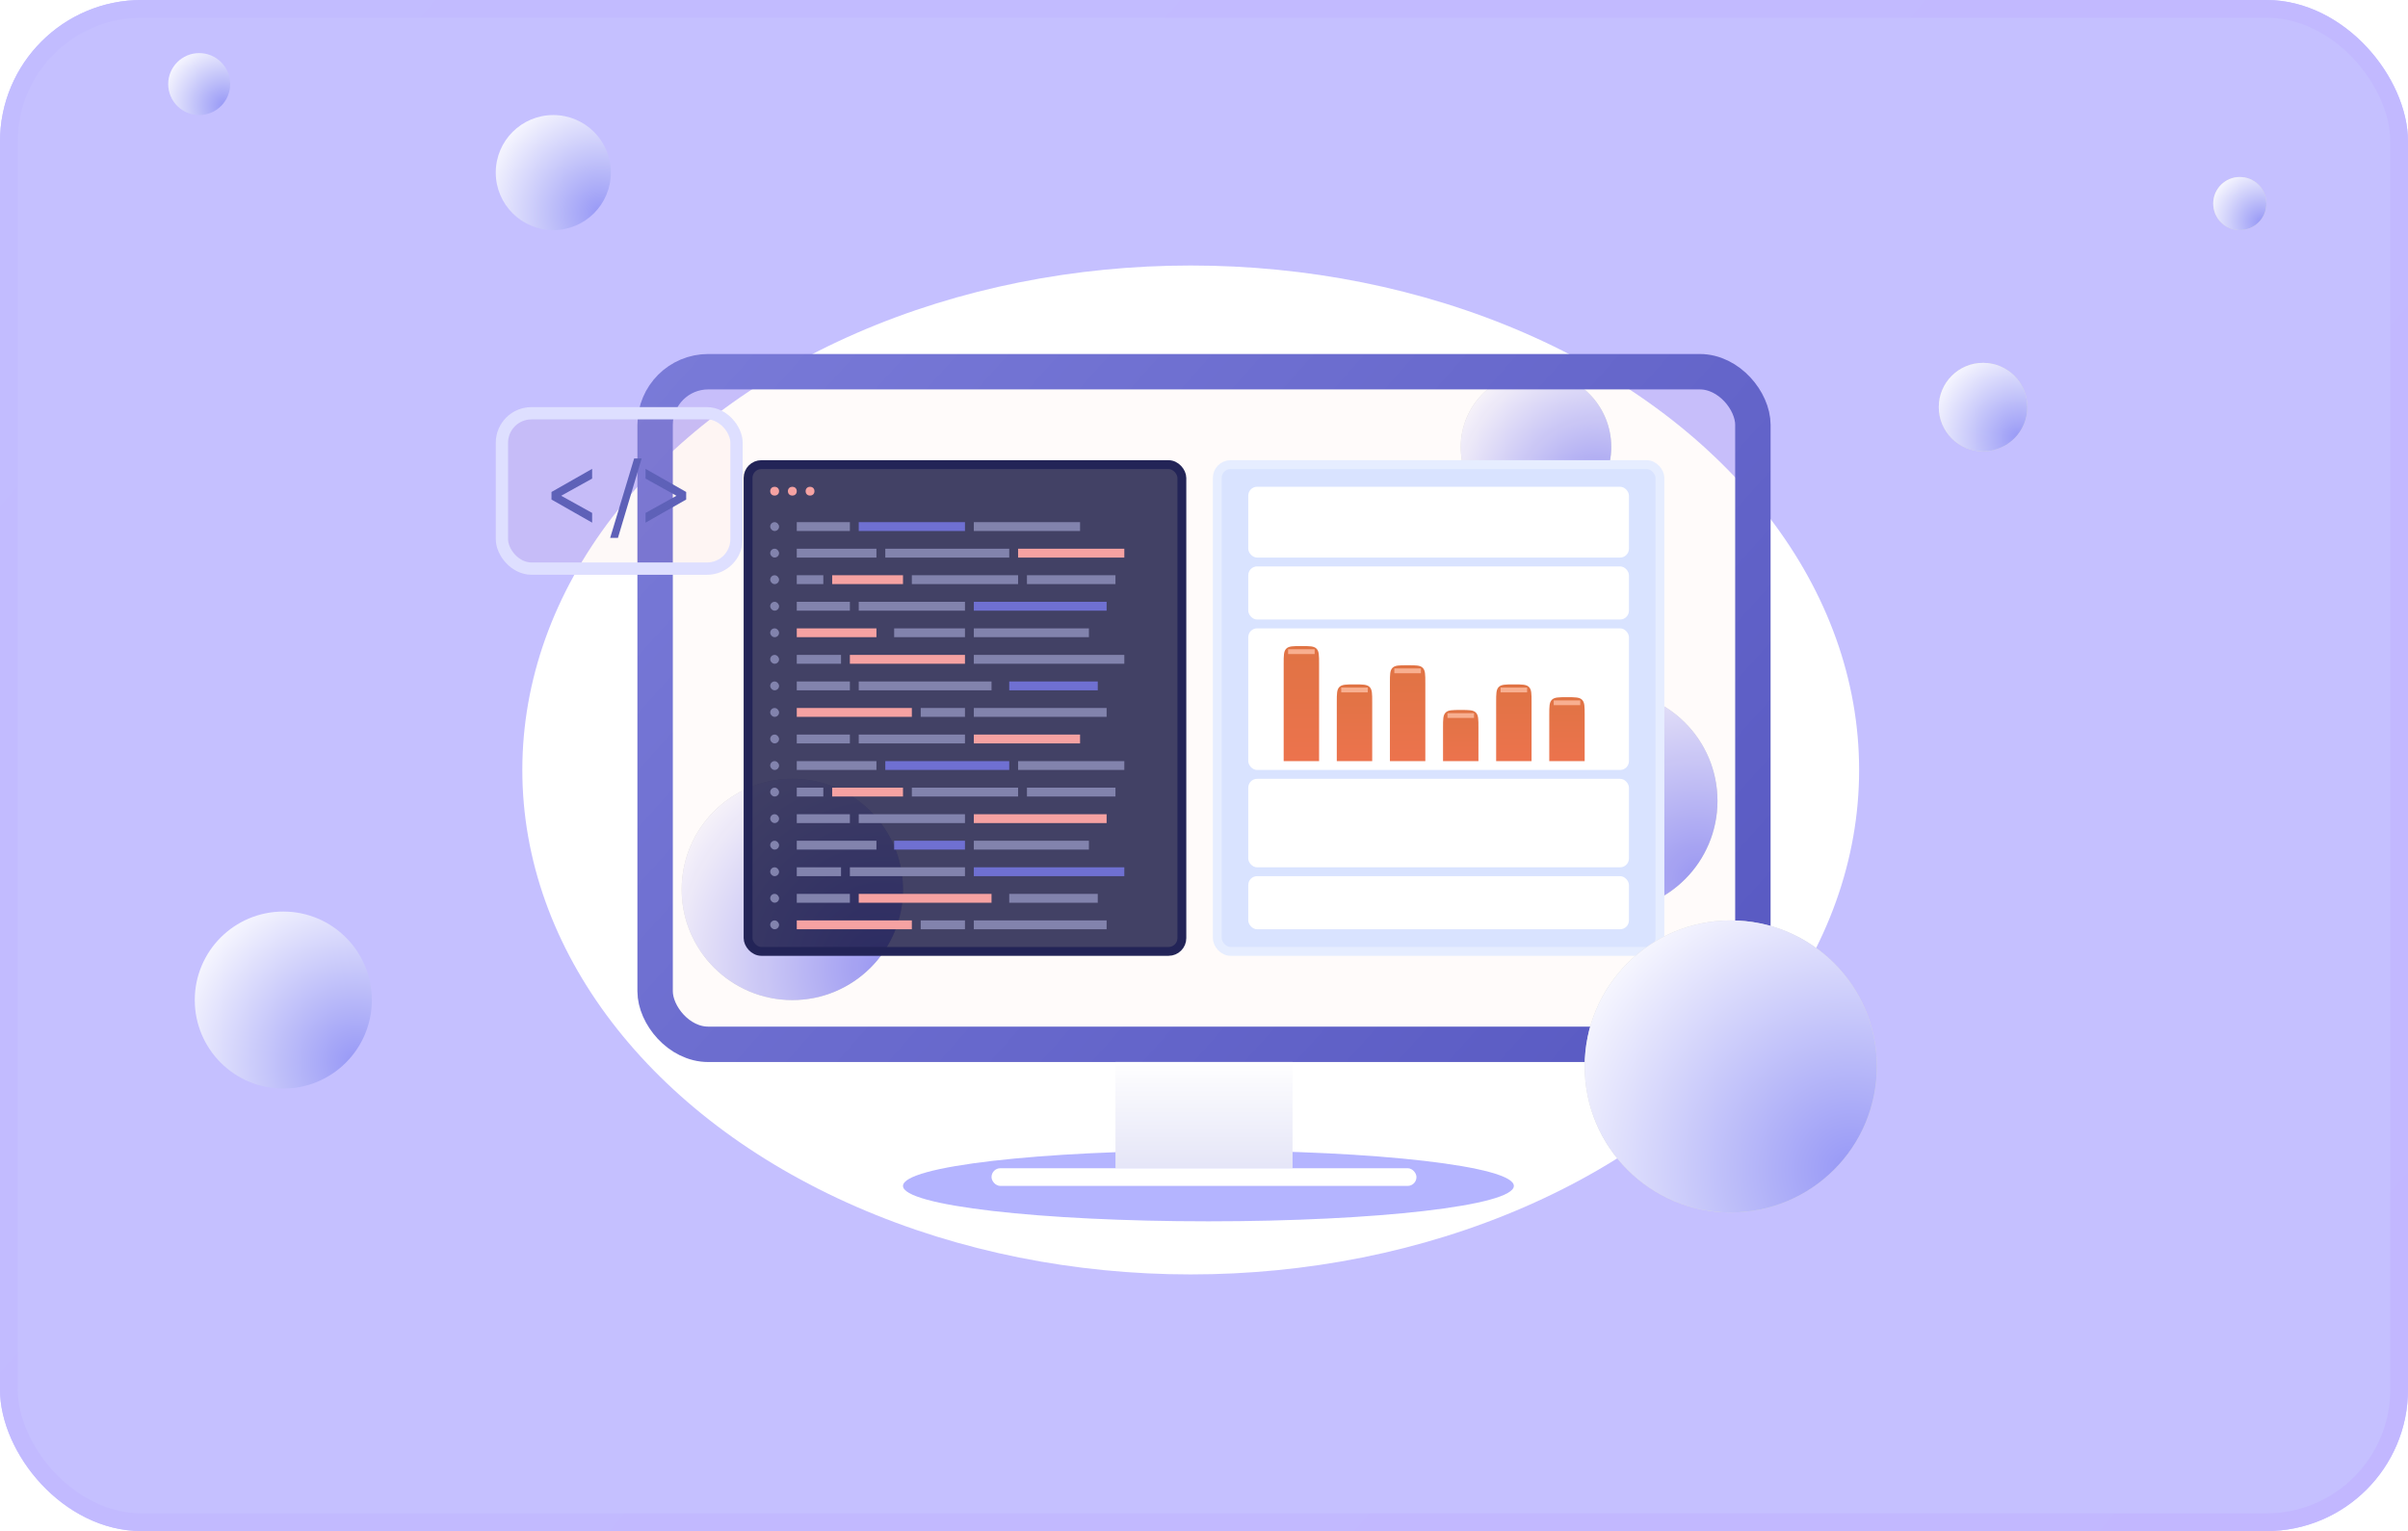 <svg width="272" height="173" viewBox="0 0 272 173" fill="none" xmlns="http://www.w3.org/2000/svg">
  <g clip-path="url(#clip0_816_3405)">
    <rect width="272" height="173" rx="16" fill="#C5C0FF" />
    <g filter="url(#filter0_f_816_3405)">
      <ellipse cx="134.5" cy="87" rx="75.5" ry="57" fill="white" />
    </g>
    <g filter="url(#filter1_f_816_3405)">
      <circle cx="224" cy="46" r="5" fill="#D9D9D9" />
      <circle cx="224" cy="46" r="5" fill="url(#paint0_radial_816_3405)" />
    </g>
    <g filter="url(#filter2_f_816_3405)">
      <circle cx="253" cy="23" r="3" fill="#D9D9D9" />
      <circle cx="253" cy="23" r="3" fill="url(#paint1_radial_816_3405)" />
    </g>
    <circle cx="32" cy="113" r="10" fill="url(#paint2_radial_816_3405)" />
    <g filter="url(#filter3_f_816_3405)">
      <circle cx="62.5" cy="19.5" r="6.5" fill="url(#paint3_radial_816_3405)" />
    </g>
    <g filter="url(#filter4_f_816_3405)">
      <circle cx="22.5" cy="9.5" r="3.5" fill="url(#paint4_radial_816_3405)" />
    </g>
    <circle cx="173.5" cy="50.5" r="8.5" fill="#D9D9D9" />
    <circle cx="173.5" cy="50.5" r="8.5" fill="url(#paint5_radial_816_3405)" />
    <circle cx="89.5" cy="100.5" r="12.5" fill="#D9D9D9" />
    <circle cx="89.5" cy="100.5" r="12.5" fill="url(#paint6_radial_816_3405)" />
    <circle cx="181.5" cy="90.5" r="12.5" fill="#D9D9D9" />
    <circle cx="181.5" cy="90.5" r="12.5" fill="url(#paint7_radial_816_3405)" />
    <g filter="url(#filter5_f_816_3405)">
      <ellipse cx="136.5" cy="134" rx="34.5" ry="4" fill="#B4B4FF" />
    </g>
    <g filter="url(#filter6_b_816_3405)">
      <rect x="72" y="40" width="128" height="80" rx="8" fill="#EA744B" fill-opacity="0.03" />
      <rect x="74" y="42" width="124" height="76" rx="6" stroke="url(#paint8_linear_816_3405)" stroke-width="4" />
    </g>
    <rect x="126" y="120" width="20" height="12" fill="white" />
    <rect x="126" y="120" width="20" height="12" fill="url(#paint9_linear_816_3405)" fill-opacity="0.1" />
    <rect x="112" y="132" width="48" height="2" rx="1" fill="white" />
    <rect x="84.5" y="52.5" width="49" height="55" rx="1.5" fill="#0D0E3B" fill-opacity="0.78" stroke="#232457" />
    <rect x="137.5" y="52.5" width="50" height="55" rx="1.5" fill="#D9E3FF" stroke="#E6EDFF" />
    <circle cx="195.5" cy="120.5" r="16.5" fill="#D9D9D9" />
    <circle cx="195.5" cy="120.5" r="16.5" fill="url(#paint10_radial_816_3405)" />
    <circle cx="87.5" cy="55.5" r="0.5" fill="#F6A2A2" />
    <circle cx="89.5" cy="55.5" r="0.5" fill="#F6A2A2" />
    <circle cx="91.5" cy="55.5" r="0.5" fill="#F6A2A2" />
    <rect x="87" y="59" width="1" height="1" rx="0.5" fill="#8283AD" />
    <rect x="90" y="59" width="6" height="1" fill="#8283AD" />
    <rect x="90" y="83" width="6" height="1" fill="#8283AD" />
    <rect x="90" y="62" width="9" height="1" fill="#8283AD" />
    <rect x="90" y="86" width="9" height="1" fill="#8283AD" />
    <rect x="90" y="65" width="3" height="1" fill="#8283AD" />
    <rect x="90" y="89" width="3" height="1" fill="#8283AD" />
    <rect x="90" y="68" width="6" height="1" fill="#8283AD" />
    <rect x="90" y="92" width="6" height="1" fill="#8283AD" />
    <rect x="90" y="71" width="9" height="1" fill="#F6A2A2" />
    <rect x="90" y="95" width="9" height="1" fill="#8283AD" />
    <rect x="90" y="74" width="5" height="1" fill="#8283AD" />
    <rect x="90" y="98" width="5" height="1" fill="#8283AD" />
    <rect x="90" y="77" width="6" height="1" fill="#8283AD" />
    <rect x="90" y="101" width="6" height="1" fill="#8283AD" />
    <rect x="90" y="80" width="13" height="1" fill="#F6A2A2" />
    <rect x="90" y="104" width="13" height="1" fill="#F6A2A2" />
    <rect x="97" y="59" width="12" height="1" fill="#6F70D2" />
    <rect x="97" y="83" width="12" height="1" fill="#8283AD" />
    <rect x="100" y="62" width="14" height="1" fill="#8283AD" />
    <rect x="100" y="86" width="14" height="1" fill="#6F70D2" />
    <rect x="94" y="65" width="8" height="1" fill="#F6A2A2" />
    <rect x="94" y="89" width="8" height="1" fill="#F6A2A2" />
    <rect x="97" y="68" width="12" height="1" fill="#8283AD" />
    <rect x="97" y="92" width="12" height="1" fill="#8283AD" />
    <rect x="101" y="71" width="8" height="1" fill="#8283AD" />
    <rect x="101" y="95" width="8" height="1" fill="#6F70D2" />
    <rect x="96" y="74" width="13" height="1" fill="#F6A2A2" />
    <rect x="96" y="98" width="13" height="1" fill="#8283AD" />
    <rect x="97" y="77" width="15" height="1" fill="#8283AD" />
    <rect x="97" y="101" width="15" height="1" fill="#F6A2A2" />
    <rect x="104" y="80" width="5" height="1" fill="#8283AD" />
    <rect x="104" y="104" width="5" height="1" fill="#8283AD" />
    <rect x="110" y="59" width="12" height="1" fill="#8283AD" />
    <rect x="110" y="83" width="12" height="1" fill="#F6A2A2" />
    <rect x="115" y="62" width="12" height="1" fill="#F6A2A2" />
    <rect x="115" y="86" width="12" height="1" fill="#8283AD" />
    <rect x="103" y="65" width="12" height="1" fill="#8283AD" />
    <rect x="103" y="89" width="12" height="1" fill="#8283AD" />
    <rect x="116" y="65" width="10" height="1" fill="#8283AD" />
    <rect x="116" y="89" width="10" height="1" fill="#8283AD" />
    <rect x="110" y="68" width="15" height="1" fill="#6F70D2" />
    <rect x="110" y="92" width="15" height="1" fill="#F6A2A2" />
    <rect x="110" y="71" width="13" height="1" fill="#8283AD" />
    <rect x="110" y="95" width="13" height="1" fill="#8283AD" />
    <rect x="110" y="74" width="17" height="1" fill="#8283AD" />
    <rect x="110" y="98" width="17" height="1" fill="#6F70D2" />
    <rect x="114" y="77" width="10" height="1" fill="#6F70D2" />
    <rect x="114" y="101" width="10" height="1" fill="#8283AD" />
    <rect x="110" y="80" width="15" height="1" fill="#8283AD" />
    <rect x="110" y="104" width="15" height="1" fill="#8283AD" />
    <rect x="87" y="62" width="1" height="1" rx="0.5" fill="#8283AD" />
    <rect x="87" y="65" width="1" height="1" rx="0.5" fill="#8283AD" />
    <rect x="87" y="68" width="1" height="1" rx="0.5" fill="#8283AD" />
    <rect x="87" y="71" width="1" height="1" rx="0.5" fill="#8283AD" />
    <rect x="87" y="74" width="1" height="1" rx="0.5" fill="#8283AD" />
    <rect x="87" y="77" width="1" height="1" rx="0.5" fill="#8283AD" />
    <rect x="87" y="80" width="1" height="1" rx="0.5" fill="#8283AD" />
    <rect x="87" y="83" width="1" height="1" rx="0.5" fill="#8283AD" />
    <rect x="87" y="86" width="1" height="1" rx="0.5" fill="#8283AD" />
    <rect x="87" y="89" width="1" height="1" rx="0.5" fill="#8283AD" />
    <rect x="87" y="92" width="1" height="1" rx="0.5" fill="#8283AD" />
    <rect x="87" y="95" width="1" height="1" rx="0.5" fill="#8283AD" />
    <rect x="87" y="98" width="1" height="1" rx="0.5" fill="#8283AD" />
    <rect x="87" y="101" width="1" height="1" rx="0.5" fill="#8283AD" />
    <rect x="87" y="104" width="1" height="1" rx="0.5" fill="#8283AD" />
    <rect x="141" y="55" width="43" height="8" rx="1" fill="white" />
    <rect x="141" y="64" width="43" height="6" rx="1" fill="white" />
    <rect x="141" y="71" width="43" height="16" rx="1" fill="white" />
    <rect x="141" y="99" width="43" height="6" rx="1" fill="white" />
    <rect x="141" y="88" width="43" height="10" rx="1" fill="white" />
    <path
      d="M145 75C145 74.057 145 73.586 145.293 73.293C145.586 73 146.057 73 147 73C147.943 73 148.414 73 148.707 73.293C149 73.586 149 74.057 149 75V86H145V75Z"
      fill="url(#paint11_linear_816_3405)" />
    <path
      d="M151 79.333C151 78.391 151 77.919 151.293 77.626C151.586 77.333 152.057 77.333 153 77.333C153.943 77.333 154.414 77.333 154.707 77.626C155 77.919 155 78.391 155 79.333V86H151V79.333Z"
      fill="url(#paint12_linear_816_3405)" />
    <path
      d="M157 77.167C157 76.224 157 75.752 157.293 75.46C157.586 75.167 158.057 75.167 159 75.167C159.943 75.167 160.414 75.167 160.707 75.46C161 75.752 161 76.224 161 77.167V86H157V77.167Z"
      fill="url(#paint13_linear_816_3405)" />
    <path
      d="M169 79.333C169 78.391 169 77.919 169.293 77.626C169.586 77.333 170.057 77.333 171 77.333C171.943 77.333 172.414 77.333 172.707 77.626C173 77.919 173 78.391 173 79.333V86H169V79.333Z"
      fill="url(#paint14_linear_816_3405)" />
    <path
      d="M163 82.222C163 81.279 163 80.808 163.293 80.515C163.586 80.222 164.057 80.222 165 80.222C165.943 80.222 166.414 80.222 166.707 80.515C167 80.808 167 81.279 167 82.222V86H163V82.222Z"
      fill="url(#paint15_linear_816_3405)" />
    <path
      d="M175 80.778C175 79.835 175 79.364 175.293 79.071C175.586 78.778 176.057 78.778 177 78.778C177.943 78.778 178.414 78.778 178.707 79.071C179 79.364 179 79.835 179 80.778V86H175V80.778Z"
      fill="url(#paint16_linear_816_3405)" />
    <g filter="url(#filter7_f_816_3405)">
      <rect x="145.5" y="73.361" width="3" height="0.542" fill="#F8AF90" />
    </g>
    <g filter="url(#filter8_f_816_3405)">
      <rect x="151.5" y="77.694" width="3" height="0.542" fill="#F8AF90" />
    </g>
    <g filter="url(#filter9_f_816_3405)">
      <rect x="157.5" y="75.528" width="3" height="0.542" fill="#F8AF90" />
    </g>
    <g filter="url(#filter10_f_816_3405)">
      <rect x="163.5" y="80.583" width="3" height="0.542" fill="#F8AF90" />
    </g>
    <g filter="url(#filter11_f_816_3405)">
      <rect x="169.5" y="77.694" width="3" height="0.542" fill="#F8AF90" />
    </g>
    <g filter="url(#filter12_f_816_3405)">
      <rect x="175.5" y="79.139" width="3" height="0.542" fill="#F8AF90" />
    </g>
    <g filter="url(#filter13_b_816_3405)">
      <rect x="56" y="46" width="27.89" height="18.945" rx="4.03" fill="#EA744B" fill-opacity="0.04" />
      <rect x="56.694" y="46.694" width="26.501" height="17.556" rx="3.335" stroke="#DEDFFF"
        stroke-width="1.389" />
      <path
        d="M66.885 59.056L62.295 56.444V55.589L66.885 52.977V54.077L63.39 56.017L66.885 57.956V59.056ZM68.924 60.773L71.63 51.805H72.48L69.802 60.773H68.924ZM72.92 59.056V57.956L76.409 56.017L72.92 54.077V52.977L77.509 55.589V56.444L72.92 59.056Z"
        fill="#5E61B8" />
    </g>
  </g>
  <rect x="1" y="1" width="270" height="171" rx="15" stroke="url(#paint17_linear_816_3405)" stroke-width="2" />
  <defs>
    <filter id="filter0_f_816_3405" x="-55.1" y="-84.1" width="379.2" height="342.2" filterUnits="userSpaceOnUse"
      color-interpolation-filters="sRGB">
      <feFlood flood-opacity="0" result="BackgroundImageFix" />
      <feBlend mode="normal" in="SourceGraphic" in2="BackgroundImageFix" result="shape" />
      <feGaussianBlur stdDeviation="57.05" result="effect1_foregroundBlur_816_3405" />
    </filter>
    <filter id="filter1_f_816_3405" x="217" y="39" width="14" height="14" filterUnits="userSpaceOnUse"
      color-interpolation-filters="sRGB">
      <feFlood flood-opacity="0" result="BackgroundImageFix" />
      <feBlend mode="normal" in="SourceGraphic" in2="BackgroundImageFix" result="shape" />
      <feGaussianBlur stdDeviation="1" result="effect1_foregroundBlur_816_3405" />
    </filter>
    <filter id="filter2_f_816_3405" x="248" y="18" width="10" height="10" filterUnits="userSpaceOnUse"
      color-interpolation-filters="sRGB">
      <feFlood flood-opacity="0" result="BackgroundImageFix" />
      <feBlend mode="normal" in="SourceGraphic" in2="BackgroundImageFix" result="shape" />
      <feGaussianBlur stdDeviation="1" result="effect1_foregroundBlur_816_3405" />
    </filter>
    <filter id="filter3_f_816_3405" x="54" y="11" width="17" height="17" filterUnits="userSpaceOnUse"
      color-interpolation-filters="sRGB">
      <feFlood flood-opacity="0" result="BackgroundImageFix" />
      <feBlend mode="normal" in="SourceGraphic" in2="BackgroundImageFix" result="shape" />
      <feGaussianBlur stdDeviation="1" result="effect1_foregroundBlur_816_3405" />
    </filter>
    <filter id="filter4_f_816_3405" x="17" y="4" width="11" height="11" filterUnits="userSpaceOnUse"
      color-interpolation-filters="sRGB">
      <feFlood flood-opacity="0" result="BackgroundImageFix" />
      <feBlend mode="normal" in="SourceGraphic" in2="BackgroundImageFix" result="shape" />
      <feGaussianBlur stdDeviation="1" result="effect1_foregroundBlur_816_3405" />
    </filter>
    <filter id="filter5_f_816_3405" x="91.2" y="119.2" width="90.6" height="29.6" filterUnits="userSpaceOnUse"
      color-interpolation-filters="sRGB">
      <feFlood flood-opacity="0" result="BackgroundImageFix" />
      <feBlend mode="normal" in="SourceGraphic" in2="BackgroundImageFix" result="shape" />
      <feGaussianBlur stdDeviation="5.4" result="effect1_foregroundBlur_816_3405" />
    </filter>
    <filter id="filter6_b_816_3405" x="65.7" y="33.7" width="140.6" height="92.6" filterUnits="userSpaceOnUse"
      color-interpolation-filters="sRGB">
      <feFlood flood-opacity="0" result="BackgroundImageFix" />
      <feGaussianBlur in="BackgroundImageFix" stdDeviation="3.15" />
      <feComposite in2="SourceAlpha" operator="in" result="effect1_backgroundBlur_816_3405" />
      <feBlend mode="normal" in="SourceGraphic" in2="effect1_backgroundBlur_816_3405" result="shape" />
    </filter>
    <filter id="filter7_f_816_3405" x="144.6" y="72.461" width="4.8" height="2.342" filterUnits="userSpaceOnUse"
      color-interpolation-filters="sRGB">
      <feFlood flood-opacity="0" result="BackgroundImageFix" />
      <feBlend mode="normal" in="SourceGraphic" in2="BackgroundImageFix" result="shape" />
      <feGaussianBlur stdDeviation="0.45" result="effect1_foregroundBlur_816_3405" />
    </filter>
    <filter id="filter8_f_816_3405" x="150.6" y="76.794" width="4.8" height="2.342" filterUnits="userSpaceOnUse"
      color-interpolation-filters="sRGB">
      <feFlood flood-opacity="0" result="BackgroundImageFix" />
      <feBlend mode="normal" in="SourceGraphic" in2="BackgroundImageFix" result="shape" />
      <feGaussianBlur stdDeviation="0.45" result="effect1_foregroundBlur_816_3405" />
    </filter>
    <filter id="filter9_f_816_3405" x="156.6" y="74.628" width="4.8" height="2.342" filterUnits="userSpaceOnUse"
      color-interpolation-filters="sRGB">
      <feFlood flood-opacity="0" result="BackgroundImageFix" />
      <feBlend mode="normal" in="SourceGraphic" in2="BackgroundImageFix" result="shape" />
      <feGaussianBlur stdDeviation="0.45" result="effect1_foregroundBlur_816_3405" />
    </filter>
    <filter id="filter10_f_816_3405" x="162.6" y="79.683" width="4.8" height="2.342" filterUnits="userSpaceOnUse"
      color-interpolation-filters="sRGB">
      <feFlood flood-opacity="0" result="BackgroundImageFix" />
      <feBlend mode="normal" in="SourceGraphic" in2="BackgroundImageFix" result="shape" />
      <feGaussianBlur stdDeviation="0.45" result="effect1_foregroundBlur_816_3405" />
    </filter>
    <filter id="filter11_f_816_3405" x="168.6" y="76.794" width="4.8" height="2.342" filterUnits="userSpaceOnUse"
      color-interpolation-filters="sRGB">
      <feFlood flood-opacity="0" result="BackgroundImageFix" />
      <feBlend mode="normal" in="SourceGraphic" in2="BackgroundImageFix" result="shape" />
      <feGaussianBlur stdDeviation="0.45" result="effect1_foregroundBlur_816_3405" />
    </filter>
    <filter id="filter12_f_816_3405" x="174.6" y="78.239" width="4.8" height="2.342" filterUnits="userSpaceOnUse"
      color-interpolation-filters="sRGB">
      <feFlood flood-opacity="0" result="BackgroundImageFix" />
      <feBlend mode="normal" in="SourceGraphic" in2="BackgroundImageFix" result="shape" />
      <feGaussianBlur stdDeviation="0.45" result="effect1_foregroundBlur_816_3405" />
    </filter>
    <filter id="filter13_b_816_3405" x="42.566" y="32.566" width="54.759" height="45.814"
      filterUnits="userSpaceOnUse" color-interpolation-filters="sRGB">
      <feFlood flood-opacity="0" result="BackgroundImageFix" />
      <feGaussianBlur in="BackgroundImageFix" stdDeviation="6.717" />
      <feComposite in2="SourceAlpha" operator="in" result="effect1_backgroundBlur_816_3405" />
      <feBlend mode="normal" in="SourceGraphic" in2="effect1_backgroundBlur_816_3405" result="shape" />
    </filter>
    <radialGradient id="paint0_radial_816_3405" cx="0" cy="0" r="1" gradientUnits="userSpaceOnUse"
      gradientTransform="translate(228.118 49.529) rotate(-144.782) scale(12.24)">
      <stop stop-color="#9798F6" />
      <stop offset="0.936" stop-color="white" />
    </radialGradient>
    <radialGradient id="paint1_radial_816_3405" cx="0" cy="0" r="1" gradientUnits="userSpaceOnUse"
      gradientTransform="translate(255.471 25.118) rotate(-144.782) scale(7.344)">
      <stop stop-color="#9798F6" />
      <stop offset="0.936" stop-color="white" />
    </radialGradient>
    <radialGradient id="paint2_radial_816_3405" cx="0" cy="0" r="1" gradientUnits="userSpaceOnUse"
      gradientTransform="translate(40.235 120.059) rotate(-144.782) scale(24.481)">
      <stop stop-color="#9798F6" />
      <stop offset="0.936" stop-color="white" />
    </radialGradient>
    <radialGradient id="paint3_radial_816_3405" cx="0" cy="0" r="1" gradientUnits="userSpaceOnUse"
      gradientTransform="translate(67.853 24.088) rotate(-144.782) scale(15.912)">
      <stop stop-color="#9798F6" />
      <stop offset="0.936" stop-color="white" />
    </radialGradient>
    <radialGradient id="paint4_radial_816_3405" cx="0" cy="0" r="1" gradientUnits="userSpaceOnUse"
      gradientTransform="translate(25.382 11.971) rotate(-144.782) scale(8.568)">
      <stop stop-color="#9798F6" />
      <stop offset="0.936" stop-color="white" />
    </radialGradient>
    <radialGradient id="paint5_radial_816_3405" cx="0" cy="0" r="1" gradientUnits="userSpaceOnUse"
      gradientTransform="translate(180.5 56.5) rotate(-144.782) scale(20.809)">
      <stop stop-color="#9798F6" />
      <stop offset="0.936" stop-color="white" />
    </radialGradient>
    <radialGradient id="paint6_radial_816_3405" cx="0" cy="0" r="1" gradientUnits="userSpaceOnUse"
      gradientTransform="translate(99.794 109.324) rotate(-144.782) scale(30.601)">
      <stop stop-color="#9798F6" />
      <stop offset="0.936" stop-color="white" />
    </radialGradient>
    <radialGradient id="paint7_radial_816_3405" cx="0" cy="0" r="1" gradientUnits="userSpaceOnUse"
      gradientTransform="translate(191.794 99.323) rotate(-144.782) scale(30.601)">
      <stop stop-color="#9798F6" />
      <stop offset="0.936" stop-color="white" />
    </radialGradient>
    <linearGradient id="paint8_linear_816_3405" x1="69.5" y1="35" x2="191.5" y2="143.5" gradientUnits="userSpaceOnUse">
      <stop stop-color="#8182ED" />
      <stop offset="0" stop-color="#7B7CD9" />
      <stop offset="1" stop-color="#5556C0" />
    </linearGradient>
    <linearGradient id="paint9_linear_816_3405" x1="136" y1="120" x2="136" y2="132" gradientUnits="userSpaceOnUse">
      <stop stop-color="white" />
      <stop offset="1" stop-color="#0002B8" />
    </linearGradient>
    <radialGradient id="paint10_radial_816_3405" cx="0" cy="0" r="1" gradientUnits="userSpaceOnUse"
      gradientTransform="translate(209.088 132.147) rotate(-144.782) scale(40.393)">
      <stop stop-color="#9798F6" />
      <stop offset="0.936" stop-color="white" />
    </radialGradient>
    <linearGradient id="paint11_linear_816_3405" x1="147" y1="73" x2="147" y2="86" gradientUnits="userSpaceOnUse">
      <stop stop-color="#E07344" />
      <stop offset="1" stop-color="#EC734D" />
    </linearGradient>
    <linearGradient id="paint12_linear_816_3405" x1="153" y1="77.333" x2="153" y2="86"
      gradientUnits="userSpaceOnUse">
      <stop stop-color="#E07344" />
      <stop offset="1" stop-color="#EC734D" />
    </linearGradient>
    <linearGradient id="paint13_linear_816_3405" x1="159" y1="75.167" x2="159" y2="86"
      gradientUnits="userSpaceOnUse">
      <stop stop-color="#E07344" />
      <stop offset="1" stop-color="#EC734D" />
    </linearGradient>
    <linearGradient id="paint14_linear_816_3405" x1="171" y1="77.333" x2="171" y2="86"
      gradientUnits="userSpaceOnUse">
      <stop stop-color="#E07344" />
      <stop offset="1" stop-color="#EC734D" />
    </linearGradient>
    <linearGradient id="paint15_linear_816_3405" x1="165" y1="80.222" x2="165" y2="86" gradientUnits="userSpaceOnUse">
      <stop stop-color="#E07344" />
      <stop offset="1" stop-color="#EC734D" />
    </linearGradient>
    <linearGradient id="paint16_linear_816_3405" x1="177" y1="78.778" x2="177" y2="86" gradientUnits="userSpaceOnUse">
      <stop stop-color="#E07344" />
      <stop offset="1" stop-color="#EC734D" />
    </linearGradient>
    <linearGradient id="paint17_linear_816_3405" x1="17" y1="-11.5" x2="259" y2="196.5" gradientUnits="userSpaceOnUse">
      <stop stop-color="#C2BCFF" />
      <stop offset="1" stop-color="#C2B7FF" />
    </linearGradient>
    <clipPath id="clip0_816_3405">
      <rect width="272" height="173" rx="16" fill="white" />
    </clipPath>
  </defs>
</svg>
